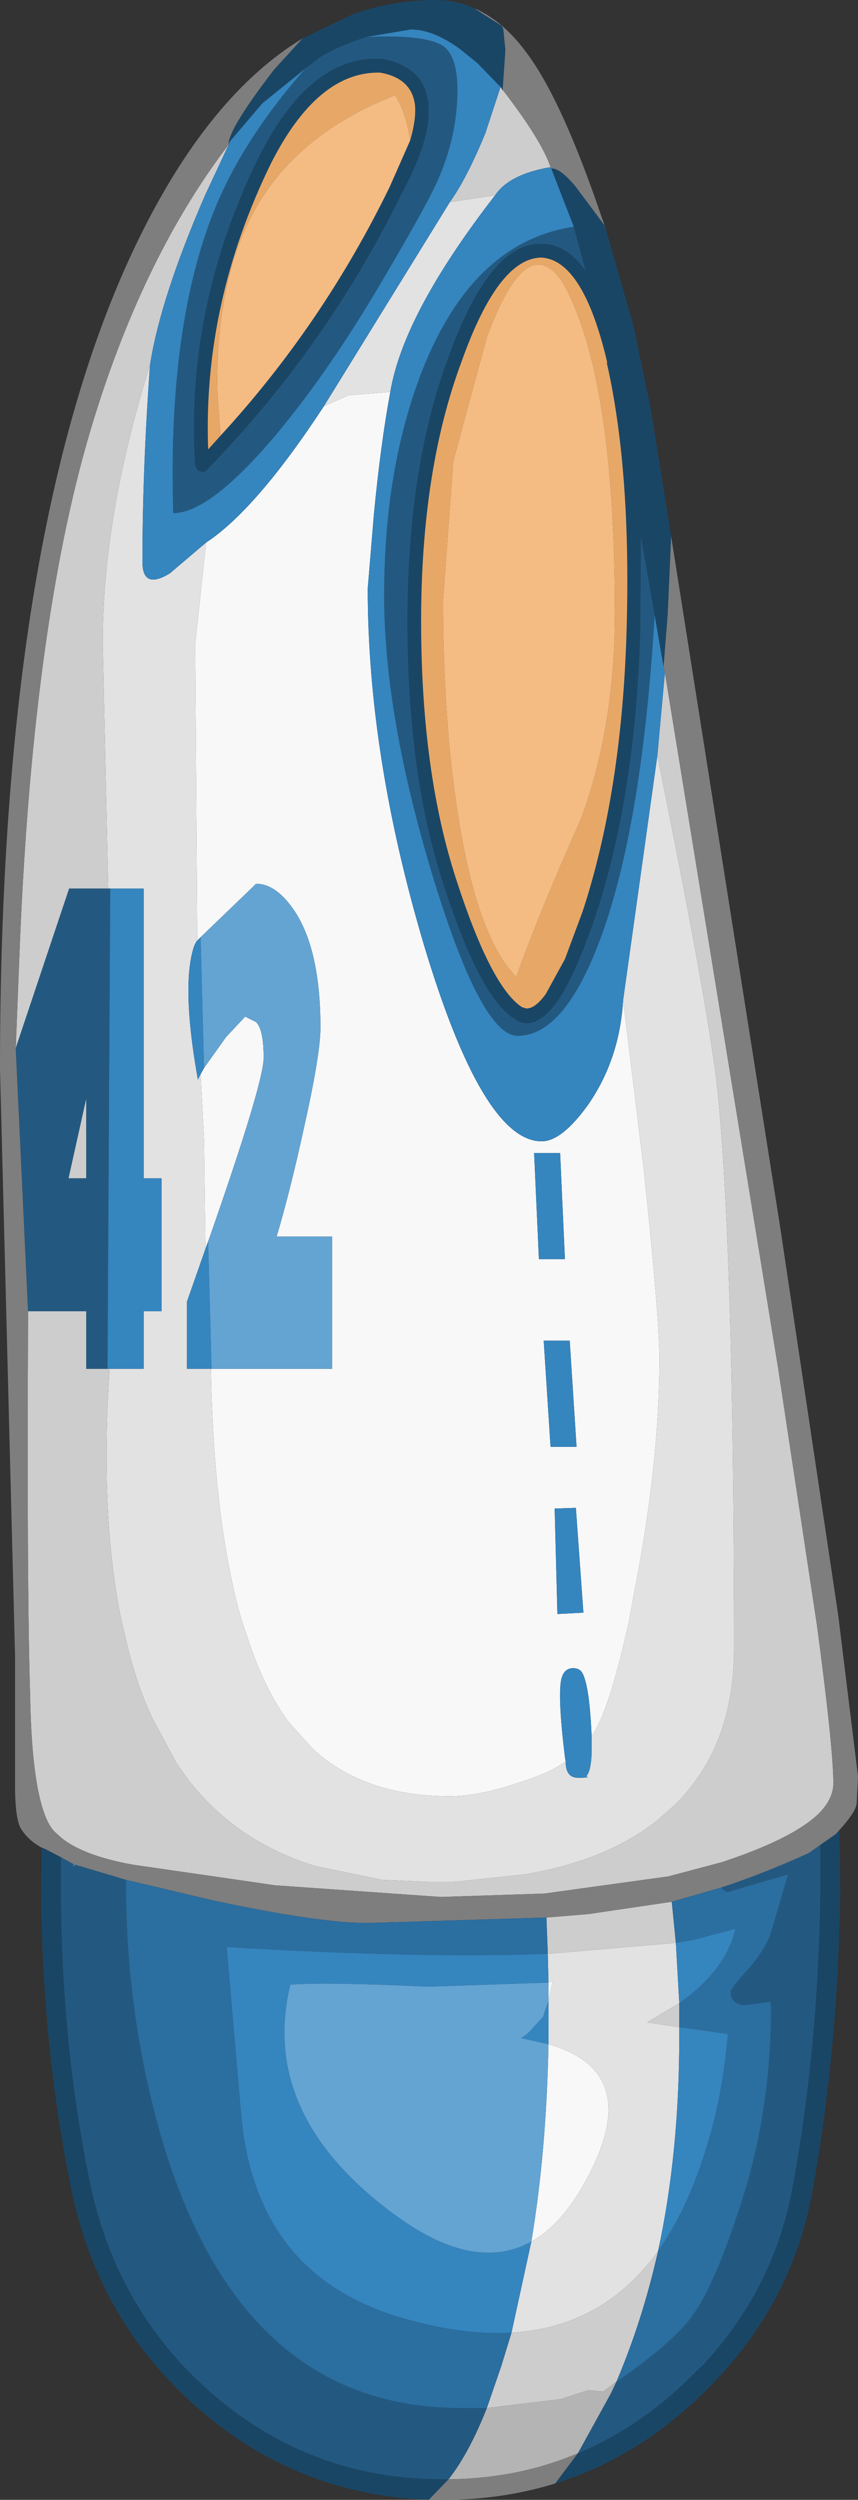 <?xml version="1.0" encoding="UTF-8" standalone="no"?>
<svg xmlns:ffdec="https://www.free-decompiler.com/flash" xmlns:xlink="http://www.w3.org/1999/xlink" ffdec:objectType="shape" height="182.45px" width="62.65px" xmlns="http://www.w3.org/2000/svg">
  <rect width="100%" height="100%" fill="#333333" stroke="none"/>
  <g transform="matrix(1.0, 0.0, 0.0, 1.0, 26.55, 145.1)">
    <path d="M1.95 -116.5 Q1.25 -112.75 0.75 -107.55 L0.3 -102.15 Q0.3 -89.95 4.4 -76.15 8.7 -61.8 13.0 -61.8 14.5 -61.8 16.45 -64.55 18.7 -67.85 18.95 -72.1 L20.45 -59.8 Q21.6 -48.95 21.6 -45.95 21.6 -38.35 19.8 -29.1 L19.35 -26.65 19.0 -25.15 Q17.75 -19.9 16.65 -18.4 16.5 -21.95 16.0 -22.95 15.8 -23.35 15.3 -23.35 14.55 -23.35 14.4 -22.35 14.2 -20.95 14.7 -16.85 L14.75 -16.55 Q13.9 -15.9 12.25 -15.3 L11.05 -14.9 Q8.3 -14.0 6.3 -14.0 0.05 -14.0 -3.7 -17.45 L-5.5 -19.45 Q-7.25 -21.85 -8.45 -25.5 L-8.95 -27.0 Q-10.95 -34.1 -11.15 -45.2 L-11.1 -45.2 -2.3 -45.2 -2.3 -54.85 -6.35 -54.85 Q-5.35 -58.2 -4.35 -62.8 -3.15 -68.15 -3.15 -70.1 -3.15 -75.7 -5.0 -78.55 -6.35 -80.6 -7.85 -80.6 L-11.9 -76.7 -12.15 -76.45 -12.3 -98.05 -11.5 -105.5 Q-7.85 -107.9 -2.9 -115.45 L-1.1 -116.25 1.95 -116.5 M14.35 -60.95 L12.45 -60.95 12.8 -53.2 14.7 -53.2 14.35 -60.95 M15.5 -35.05 L13.95 -35.0 14.15 -27.3 16.05 -27.4 15.5 -35.05 M15.05 -47.25 L13.15 -47.25 13.65 -39.5 15.55 -39.5 15.05 -47.25 M-11.55 -53.95 L-11.65 -61.85 -11.9 -66.7 -11.65 -67.15 -10.05 -69.4 -8.65 -70.9 -7.85 -70.5 Q-7.3 -69.95 -7.3 -67.9 -7.3 -66.05 -11.35 -54.5 L-11.55 -53.95 M13.5 -0.4 L13.8 -0.5 13.55 0.65 13.5 0.95 13.5 -0.4 M13.5 4.1 Q20.55 6.1 16.25 14.0 14.5 17.25 12.25 18.5 13.35 11.9 13.5 4.1" fill="#f8f8f8" fill-rule="evenodd" stroke="none"/>
    <path d="M6.3 -130.35 L9.6 -130.85 Q2.9 -122.2 1.95 -116.5 L-1.1 -116.25 -2.9 -115.45 6.3 -130.35 M18.95 -72.1 L21.45 -89.95 Q25.25 -71.2 25.85 -65.45 27.0 -54.05 27.05 -26.55 L27.05 -25.05 27.05 -24.8 Q27.05 -21.65 26.2 -19.0 25.2 -15.95 23.0 -13.65 L22.7 -13.35 21.45 -12.25 Q18.2 -9.65 13.1 -8.55 L11.8 -8.3 6.6 -7.75 4.7 -7.75 1.35 -7.9 -3.5 -8.9 Q-9.25 -10.65 -12.8 -15.2 L-13.65 -16.4 -15.4 -19.65 -15.85 -20.65 Q-16.8 -22.95 -17.4 -25.65 L-17.75 -27.15 Q-19.25 -34.7 -18.55 -45.2 L-16.05 -45.2 -16.05 -49.4 -14.75 -49.4 -14.75 -59.1 -16.05 -59.1 -16.05 -80.25 -18.5 -80.25 -18.65 -80.25 -19.05 -98.15 Q-19.05 -107.45 -15.6 -118.45 -16.15 -110.75 -16.15 -104.2 -16.2 -102.0 -14.15 -103.25 L-11.5 -105.5 -12.3 -98.05 -12.15 -76.45 Q-12.5 -76.05 -12.7 -74.55 -13.05 -71.6 -12.1 -66.3 L-11.9 -66.7 -11.65 -61.85 -11.55 -53.95 -12.9 -50.1 -12.9 -45.2 -11.15 -45.2 Q-10.95 -34.1 -8.95 -27.0 L-8.45 -25.5 Q-7.25 -21.85 -5.5 -19.45 L-3.7 -17.45 Q0.05 -14.0 6.3 -14.0 8.3 -14.0 11.05 -14.9 L12.25 -15.3 Q13.9 -15.9 14.75 -16.55 14.75 -15.35 15.65 -15.35 16.65 -15.35 16.25 -15.45 16.6 -15.8 16.65 -17.15 L16.65 -18.4 Q17.75 -19.9 19.0 -25.15 L19.35 -26.65 19.8 -29.1 Q21.6 -38.35 21.6 -45.95 21.6 -48.95 20.45 -59.8 L18.95 -72.1 M13.45 -2.5 L22.8 -3.3 23.05 1.1 20.7 2.5 23.05 2.85 23.05 3.55 Q23.05 12.05 21.5 19.2 17.5 24.75 10.8 25.15 L12.25 18.5 Q14.5 17.25 16.25 14.0 20.55 6.1 13.5 4.1 L13.5 1.55 13.5 0.95 13.55 0.65 13.8 -0.5 13.5 -0.4 13.45 -2.5" fill="#e2e2e2" fill-rule="evenodd" stroke="none"/>
    <path d="M10.0 -138.75 L10.05 -138.7 10.15 -138.5 10.15 -138.55 Q13.0 -134.85 13.65 -132.9 10.65 -132.4 9.6 -130.85 L6.3 -130.35 Q7.55 -132.1 8.9 -135.4 L10.0 -138.75 M21.45 -89.95 L22.0 -96.0 30.25 -45.35 33.1 -26.5 Q34.3 -17.5 34.3 -14.95 34.3 -13.85 33.3 -12.8 31.65 -11.15 27.35 -9.6 L26.2 -9.2 22.25 -8.15 13.2 -6.9 5.65 -6.65 -6.45 -7.5 -16.8 -9.0 -17.35 -9.1 Q-20.55 -9.75 -22.05 -10.95 L-22.6 -11.45 Q-23.1 -12.0 -23.45 -13.15 -24.25 -15.75 -24.35 -21.35 -24.6 -29.5 -24.5 -49.4 L-20.25 -49.4 -20.25 -45.2 -18.7 -45.2 -18.55 -45.2 Q-19.25 -34.7 -17.75 -27.15 L-17.4 -25.65 Q-16.8 -22.95 -15.85 -20.65 L-15.4 -19.65 -13.65 -16.4 -12.8 -15.2 Q-9.25 -10.65 -3.5 -8.9 L1.35 -7.9 4.7 -7.75 6.6 -7.75 11.8 -8.3 13.1 -8.55 Q18.2 -9.65 21.45 -12.25 L22.7 -13.35 23.0 -13.65 Q25.2 -15.95 26.2 -19.0 27.05 -21.65 27.05 -24.8 L27.05 -25.05 27.05 -26.55 Q27.0 -54.05 25.85 -65.45 25.25 -71.2 21.45 -89.95 M-25.4 -68.6 L-25.1 -76.2 Q-24.1 -100.3 -19.7 -114.5 -16.0 -126.5 -9.85 -134.55 L-11.6 -130.8 Q-14.85 -123.3 -15.6 -118.45 -19.05 -107.45 -19.05 -98.15 L-18.65 -80.25 -21.5 -80.25 -25.4 -68.6 M13.35 -5.15 L16.4 -5.4 22.5 -6.3 22.8 -3.3 13.45 -2.5 13.35 -5.15 M10.8 25.15 Q17.5 24.75 21.5 19.2 20.35 24.3 18.45 28.75 L18.35 28.8 17.5 29.45 16.4 29.35 14.4 30.0 9.0 30.65 10.05 27.6 10.8 25.15 M23.05 2.85 L20.7 2.5 23.05 1.1 23.05 2.85 M-20.25 -59.1 L-21.55 -59.1 -20.25 -64.95 -20.25 -59.1" fill="#cdcdcd" fill-rule="evenodd" stroke="none"/>
    <path d="M18.45 28.75 L18.05 29.6 15.65 33.95 Q11.3 35.8 6.2 35.85 7.7 33.95 9.0 30.65 L14.4 30.0 16.4 29.35 17.5 29.45 18.35 28.8 18.45 28.75" fill="#b4b4b4" fill-rule="evenodd" stroke="none"/>
    <path d="M10.15 -138.55 L10.35 -141.45 10.2 -142.95 10.1 -143.2 8.05 -144.5 8.4 -144.35 Q10.45 -143.35 12.15 -140.9 14.6 -137.45 17.4 -129.2 L17.6 -128.65 17.75 -128.15 17.6 -128.6 17.6 -128.65 17.55 -128.7 15.5 -131.45 Q14.35 -132.85 13.7 -132.8 L13.65 -132.9 Q13.0 -134.85 10.15 -138.55 M-4.45 -142.3 L-6.55 -140.0 Q-9.85 -135.7 -9.85 -134.6 L-9.85 -134.55 Q-16.0 -126.5 -19.7 -114.5 -24.1 -100.3 -25.1 -76.2 L-25.4 -68.6 -24.5 -49.4 Q-24.6 -29.5 -24.35 -21.35 -24.25 -15.75 -23.45 -13.15 -23.1 -12.0 -22.6 -11.45 L-22.05 -10.95 Q-20.55 -9.75 -17.35 -9.1 L-16.8 -9.0 -6.45 -7.5 5.65 -6.65 13.2 -6.9 22.25 -8.15 26.2 -9.2 27.35 -9.6 Q31.65 -11.15 33.3 -12.8 34.3 -13.85 34.3 -14.95 34.3 -17.5 33.1 -26.5 L30.25 -45.35 22.0 -96.0 21.9 -96.45 22.2 -100.25 22.45 -105.85 22.45 -106.0 30.4 -55.65 34.65 -27.25 36.1 -15.45 36.0 -13.45 Q35.9 -12.8 34.75 -11.55 L34.5 -11.25 33.35 -10.45 32.5 -9.85 Q29.2 -8.35 26.15 -7.35 L22.5 -6.3 16.4 -5.4 13.35 -5.15 0.25 -4.75 Q-3.25 -4.75 -11.0 -6.4 L-17.35 -7.9 -21.05 -9.0 -21.2 -9.05 -22.1 -9.55 -23.25 -10.15 -23.5 -10.25 Q-24.45 -10.75 -25.0 -11.6 -25.4 -12.2 -25.45 -14.35 L-25.45 -24.2 -26.55 -67.1 Q-26.55 -106.9 -16.45 -127.6 -11.3 -138.15 -4.45 -142.3 M14.0 36.15 Q10.15 37.35 5.8 37.35 L4.75 37.35 6.2 35.85 Q11.3 35.8 15.65 33.95 L14.0 36.15" fill="#7e7e7e" fill-rule="evenodd" stroke="none"/>
    <path d="M10.15 -138.55 L10.15 -138.5 10.05 -138.7 10.0 -138.75 8.3 -140.5 7.0 -141.55 Q5.05 -142.95 3.45 -142.95 L0.2 -142.4 Q-1.8 -141.75 -3.15 -140.95 L-4.25 -140.1 -7.4 -137.55 -9.7 -134.85 -9.85 -134.6 Q-9.85 -135.7 -6.55 -140.0 L-4.45 -142.3 -0.8 -144.05 Q2.1 -145.1 5.3 -145.1 6.9 -145.1 8.4 -144.35 L8.05 -144.5 10.1 -143.2 10.2 -142.95 10.35 -141.45 10.15 -138.55 M3.4 -134.85 Q3.85 -136.4 3.75 -137.45 3.5 -139.4 1.2 -139.8 -3.35 -139.9 -6.75 -133.2 -11.75 -123.0 -11.35 -112.3 L-10.45 -113.3 Q-3.0 -121.4 1.9 -131.45 L3.4 -134.85 M1.35 -140.8 L1.4 -140.8 Q3.95 -140.3 4.55 -138.4 L4.75 -137.6 4.75 -137.1 Q4.85 -134.85 2.8 -131.0 -2.75 -119.7 -11.45 -110.8 -11.6 -110.65 -11.75 -110.65 L-12.1 -110.75 -12.3 -111.1 Q-13.05 -122.65 -7.65 -133.65 -3.85 -141.15 1.35 -140.8 M13.7 -132.8 Q14.35 -132.85 15.5 -131.45 L17.55 -128.7 17.6 -128.65 17.6 -128.6 17.75 -128.15 19.7 -121.35 20.95 -115.35 21.4 -112.55 22.45 -106.0 22.45 -105.85 22.2 -100.25 21.9 -96.45 21.25 -100.2 20.25 -105.95 20.2 -98.95 Q19.85 -87.1 16.95 -78.3 15.45 -73.85 14.1 -71.95 12.45 -69.7 11.0 -70.75 8.5 -72.3 5.85 -80.5 3.2 -88.5 3.2 -99.75 3.2 -111.0 6.2 -119.05 9.25 -127.5 13.05 -127.3 14.8 -127.3 16.2 -125.35 L15.35 -128.55 13.7 -132.8 M34.75 -11.55 L34.8 -6.95 Q34.65 4.55 32.75 14.95 31.3 22.8 25.6 28.75 20.45 34.15 14.0 36.15 L15.65 33.95 Q20.55 31.9 24.55 27.7 L24.6 27.7 Q29.9 22.1 31.3 14.65 33.2 4.4 33.35 -6.95 L33.35 -10.45 34.5 -11.25 34.75 -11.55 M4.75 37.35 Q-5.85 36.95 -13.55 29.3 L-13.8 29.05 -14.05 28.75 -14.1 28.75 Q-19.75 22.8 -21.4 14.4 -23.45 4.3 -23.55 -6.95 L-23.5 -10.25 -23.25 -10.15 -22.1 -9.55 -22.1 -6.95 Q-22.05 4.15 -20.0 14.1 -18.35 22.1 -13.05 27.7 -5.2 35.85 5.8 35.85 L6.2 35.85 4.75 37.35 M19.2 -99.0 Q19.55 -110.75 17.75 -118.65 L17.8 -118.6 Q16.05 -126.1 13.0 -126.3 9.85 -126.3 7.15 -118.7 4.2 -110.8 4.2 -99.75 4.2 -88.7 6.8 -80.8 9.3 -73.1 11.55 -71.6 L11.85 -71.5 Q12.5 -71.45 13.3 -72.55 L14.7 -75.1 16.0 -78.6 Q18.85 -87.3 19.2 -99.0" fill="#1a4666" fill-rule="evenodd" stroke="none"/>
    <path d="M-4.25 -140.1 L-3.15 -140.95 Q-1.8 -141.75 0.2 -142.4 4.45 -142.6 5.8 -141.75 6.85 -141.0 6.85 -138.55 6.85 -135.1 5.35 -131.8 4.45 -129.8 0.7 -123.5 -2.85 -117.6 -6.5 -113.25 -11.25 -107.65 -13.9 -107.65 -14.3 -120.85 -11.1 -129.25 -9.05 -134.65 -4.25 -140.1 M1.35 -140.8 Q-3.85 -141.15 -7.65 -133.65 -13.05 -122.65 -12.3 -111.1 L-12.1 -110.75 -11.75 -110.65 Q-11.6 -110.65 -11.45 -110.8 -2.75 -119.7 2.8 -131.0 4.85 -134.85 4.75 -137.1 L4.75 -137.6 4.55 -138.4 Q3.95 -140.3 1.4 -140.8 L1.35 -140.8 M15.35 -128.55 L16.2 -125.35 Q14.8 -127.3 13.05 -127.3 9.25 -127.5 6.2 -119.05 3.2 -111.0 3.2 -99.75 3.2 -88.5 5.85 -80.5 8.5 -72.3 11.0 -70.75 12.45 -69.7 14.1 -71.95 15.45 -73.85 16.95 -78.3 19.85 -87.1 20.2 -98.95 L20.25 -105.95 21.25 -100.2 Q20.35 -85.0 17.35 -76.75 14.7 -69.5 11.25 -69.5 8.6 -69.5 5.05 -81.15 1.5 -92.85 1.5 -101.65 1.5 -110.95 4.3 -118.1 8.0 -127.45 15.35 -128.55 M-24.5 -49.4 L-25.4 -68.6 -21.5 -80.25 -18.65 -80.25 -18.5 -80.25 -18.7 -45.2 -20.25 -45.2 -20.25 -49.4 -24.5 -49.4 M26.15 -7.35 Q29.2 -8.35 32.5 -9.85 L33.35 -10.45 33.35 -6.95 Q33.2 4.4 31.3 14.65 29.9 22.1 24.6 27.7 L24.55 27.7 Q20.55 31.9 15.65 33.95 L18.05 29.6 18.45 28.75 Q22.55 25.9 23.95 24.0 25.5 21.95 27.3 16.5 29.75 9.45 29.75 1.45 L29.7 1.0 27.75 1.25 Q26.8 1.1 26.8 0.3 26.8 0.0 28.15 -1.45 29.4 -2.95 29.75 -4.05 L30.6 -6.95 31.0 -8.3 26.55 -7.0 26.2 -7.2 26.15 -7.35 M-17.35 -7.9 L-17.35 -6.95 Q-17.25 2.55 -14.65 11.3 -8.85 30.65 7.1 30.65 L9.0 30.65 Q7.7 33.95 6.2 35.85 L5.8 35.85 Q-5.2 35.85 -13.05 27.7 -18.35 22.1 -20.0 14.1 -22.05 4.15 -22.1 -6.95 L-22.1 -9.55 -21.2 -9.05 -21.2 -8.85 -21.05 -9.0 -17.35 -7.9 M-20.25 -59.1 L-20.25 -64.95 -21.55 -59.1 -20.25 -59.1" fill="#235981" fill-rule="evenodd" stroke="none"/>
    <path d="M13.35 -5.15 L13.45 -2.5 Q4.15 -2.15 -10.0 -3.0 L-8.95 9.15 Q-7.95 21.0 2.9 24.1 7.2 25.35 10.8 25.15 L10.05 27.6 9.0 30.65 7.1 30.65 Q-8.85 30.65 -14.65 11.3 -17.25 2.55 -17.35 -6.95 L-17.35 -7.9 -11.0 -6.4 Q-3.25 -4.75 0.25 -4.75 L13.35 -5.15 M22.8 -3.3 L22.5 -6.3 26.15 -7.35 26.2 -7.2 26.55 -7.0 31.0 -8.3 30.6 -6.95 29.75 -4.05 Q29.4 -2.95 28.15 -1.45 26.8 0.0 26.8 0.3 26.8 1.1 27.75 1.25 L29.7 1.0 29.75 1.45 Q29.75 9.45 27.3 16.5 25.5 21.95 23.95 24.0 22.55 25.9 18.45 28.75 20.35 24.3 21.5 19.2 23.9 15.8 25.35 10.55 26.25 7.35 26.6 3.35 L23.05 2.85 23.05 1.1 Q26.5 -1.35 27.15 -4.35 L27.05 -4.3 24.0 -3.5 22.8 -3.3" fill="#2b6ea0" fill-rule="evenodd" stroke="none"/>
    <path d="M-9.85 -134.6 L-9.7 -134.85 -7.4 -137.55 -4.25 -140.1 Q-9.05 -134.65 -11.1 -129.25 -14.3 -120.85 -13.9 -107.65 -11.25 -107.65 -6.5 -113.25 -2.85 -117.6 0.7 -123.5 4.45 -129.8 5.35 -131.8 6.85 -135.1 6.85 -138.55 6.85 -141.0 5.8 -141.75 4.45 -142.6 0.2 -142.4 L3.45 -142.95 Q5.05 -142.95 7.0 -141.55 L8.3 -140.5 10.0 -138.75 8.9 -135.4 Q7.55 -132.1 6.3 -130.35 L-2.9 -115.45 Q-7.85 -107.9 -11.5 -105.5 L-14.15 -103.25 Q-16.2 -102.0 -16.15 -104.2 -16.15 -110.75 -15.6 -118.45 -14.85 -123.3 -11.6 -130.8 L-9.85 -134.55 -9.85 -134.6 M9.6 -130.85 Q10.65 -132.4 13.65 -132.9 L13.7 -132.8 15.35 -128.55 Q8.0 -127.45 4.3 -118.1 1.5 -110.95 1.5 -101.65 1.5 -92.85 5.05 -81.15 8.6 -69.5 11.25 -69.5 14.7 -69.5 17.35 -76.75 20.35 -85.0 21.25 -100.2 L21.9 -96.45 22.0 -96.0 21.45 -89.95 18.95 -72.1 Q18.7 -67.85 16.45 -64.55 14.5 -61.8 13.0 -61.8 8.7 -61.8 4.4 -76.15 0.3 -89.95 0.3 -102.15 L0.75 -107.55 Q1.25 -112.75 1.95 -116.5 2.9 -122.2 9.6 -130.85 M14.35 -60.95 L14.7 -53.2 12.8 -53.2 12.45 -60.95 14.35 -60.95 M15.05 -47.25 L15.55 -39.5 13.65 -39.5 13.15 -47.25 15.05 -47.25 M15.5 -35.05 L16.05 -27.4 14.15 -27.3 13.95 -35.0 15.5 -35.05 M14.75 -16.55 L14.7 -16.85 Q14.2 -20.95 14.4 -22.35 14.55 -23.35 15.3 -23.35 15.8 -23.35 16.0 -22.95 16.5 -21.95 16.65 -18.4 L16.65 -17.15 Q16.6 -15.8 16.25 -15.45 16.65 -15.35 15.65 -15.35 14.75 -15.35 14.75 -16.55 M-11.15 -45.2 L-12.9 -45.2 -12.9 -50.1 -11.55 -53.95 -11.35 -54.5 -11.1 -45.2 -11.15 -45.2 M-11.9 -66.7 L-12.1 -66.3 Q-13.05 -71.6 -12.7 -74.55 -12.5 -76.05 -12.15 -76.45 L-11.9 -76.7 -11.65 -67.15 -11.9 -66.7 M-18.5 -80.25 L-16.05 -80.25 -16.05 -59.1 -14.75 -59.1 -14.75 -49.4 -16.05 -49.4 -16.05 -45.2 -18.55 -45.2 -18.7 -45.2 -18.5 -80.25 M13.5 0.95 L13.5 1.55 13.5 4.1 11.5 3.65 11.95 3.35 13.1 2.1 13.35 1.35 13.5 0.95 M12.25 18.5 L10.8 25.15 Q7.2 25.35 2.9 24.1 -7.95 21.0 -8.95 9.15 L-10.0 -3.0 Q4.15 -2.15 13.45 -2.5 L13.5 -0.4 4.7 -0.1 Q-2.65 -0.45 -5.35 -0.25 -7.65 9.3 2.35 16.6 8.1 20.8 12.25 18.5 M21.5 19.2 Q23.05 12.05 23.05 3.55 L23.05 2.85 26.6 3.35 Q26.25 7.35 25.35 10.55 23.9 15.8 21.5 19.2 M23.05 1.1 L22.8 -3.3 24.0 -3.5 27.05 -4.3 27.15 -4.35 Q26.5 -1.35 23.05 1.1 M-21.05 -9.0 L-21.2 -8.85 -21.2 -9.05 -21.05 -9.0" fill="#3585bf" fill-rule="evenodd" stroke="none"/>
    <path d="M13.5 -0.4 L13.5 0.95 13.35 1.35 13.1 2.1 11.95 3.35 11.5 3.65 13.5 4.1 Q13.35 11.9 12.25 18.5 8.1 20.8 2.35 16.6 -7.65 9.3 -5.35 -0.25 -2.65 -0.45 4.7 -0.1 L13.5 -0.4 M-11.9 -76.7 L-7.85 -80.6 Q-6.35 -80.6 -5.0 -78.55 -3.15 -75.7 -3.15 -70.1 -3.15 -68.15 -4.35 -62.8 -5.35 -58.2 -6.35 -54.85 L-2.3 -54.85 -2.3 -45.2 -11.1 -45.2 -11.35 -54.5 Q-7.3 -66.05 -7.3 -67.9 -7.3 -69.95 -7.85 -70.5 L-8.65 -70.9 -10.05 -69.4 -11.65 -67.15 -11.9 -76.7" fill="#63a4d3" fill-rule="evenodd" stroke="none"/>
    <path d="M-10.45 -113.3 L-11.35 -112.3 Q-11.75 -123.0 -6.75 -133.2 -3.35 -139.9 1.2 -139.8 3.5 -139.4 3.75 -137.45 3.85 -136.4 3.4 -134.85 L3.35 -135.2 Q3.0 -137.1 2.3 -138.15 -5.0 -135.3 -8.1 -129.5 -10.7 -124.65 -10.7 -116.9 L-10.45 -113.3 M19.2 -99.0 Q18.85 -87.3 16.0 -78.6 L14.7 -75.1 13.3 -72.55 Q12.5 -71.45 11.85 -71.5 L11.55 -71.6 Q9.3 -73.1 6.8 -80.8 4.2 -88.7 4.2 -99.75 4.2 -110.8 7.15 -118.7 9.85 -126.3 13.0 -126.3 16.05 -126.1 17.8 -118.6 L17.75 -118.65 Q19.55 -110.75 19.2 -99.0 M9.0 -120.5 L6.55 -111.45 5.8 -101.3 Q5.8 -92.5 6.9 -85.55 8.3 -76.65 11.15 -73.8 12.7 -78.2 15.9 -85.4 18.35 -92.1 18.35 -100.35 18.35 -117.45 14.65 -124.3 12.0 -128.6 9.0 -120.5" fill="#e7a867" fill-rule="evenodd" stroke="none"/>
    <path d="M3.4 -134.85 L1.9 -131.45 Q-3.0 -121.4 -10.45 -113.3 L-10.7 -116.9 Q-10.7 -124.65 -8.1 -129.5 -5.0 -135.3 2.3 -138.15 3.0 -137.1 3.35 -135.2 L3.4 -134.85 M9.0 -120.5 Q12.0 -128.6 14.65 -124.3 18.35 -117.45 18.35 -100.35 18.35 -92.1 15.9 -85.4 12.7 -78.2 11.15 -73.8 8.3 -76.65 6.9 -85.55 5.8 -92.5 5.8 -101.3 L6.55 -111.45 9.0 -120.5" fill="#f4bb83" fill-rule="evenodd" stroke="none"/>
  </g>
</svg>
